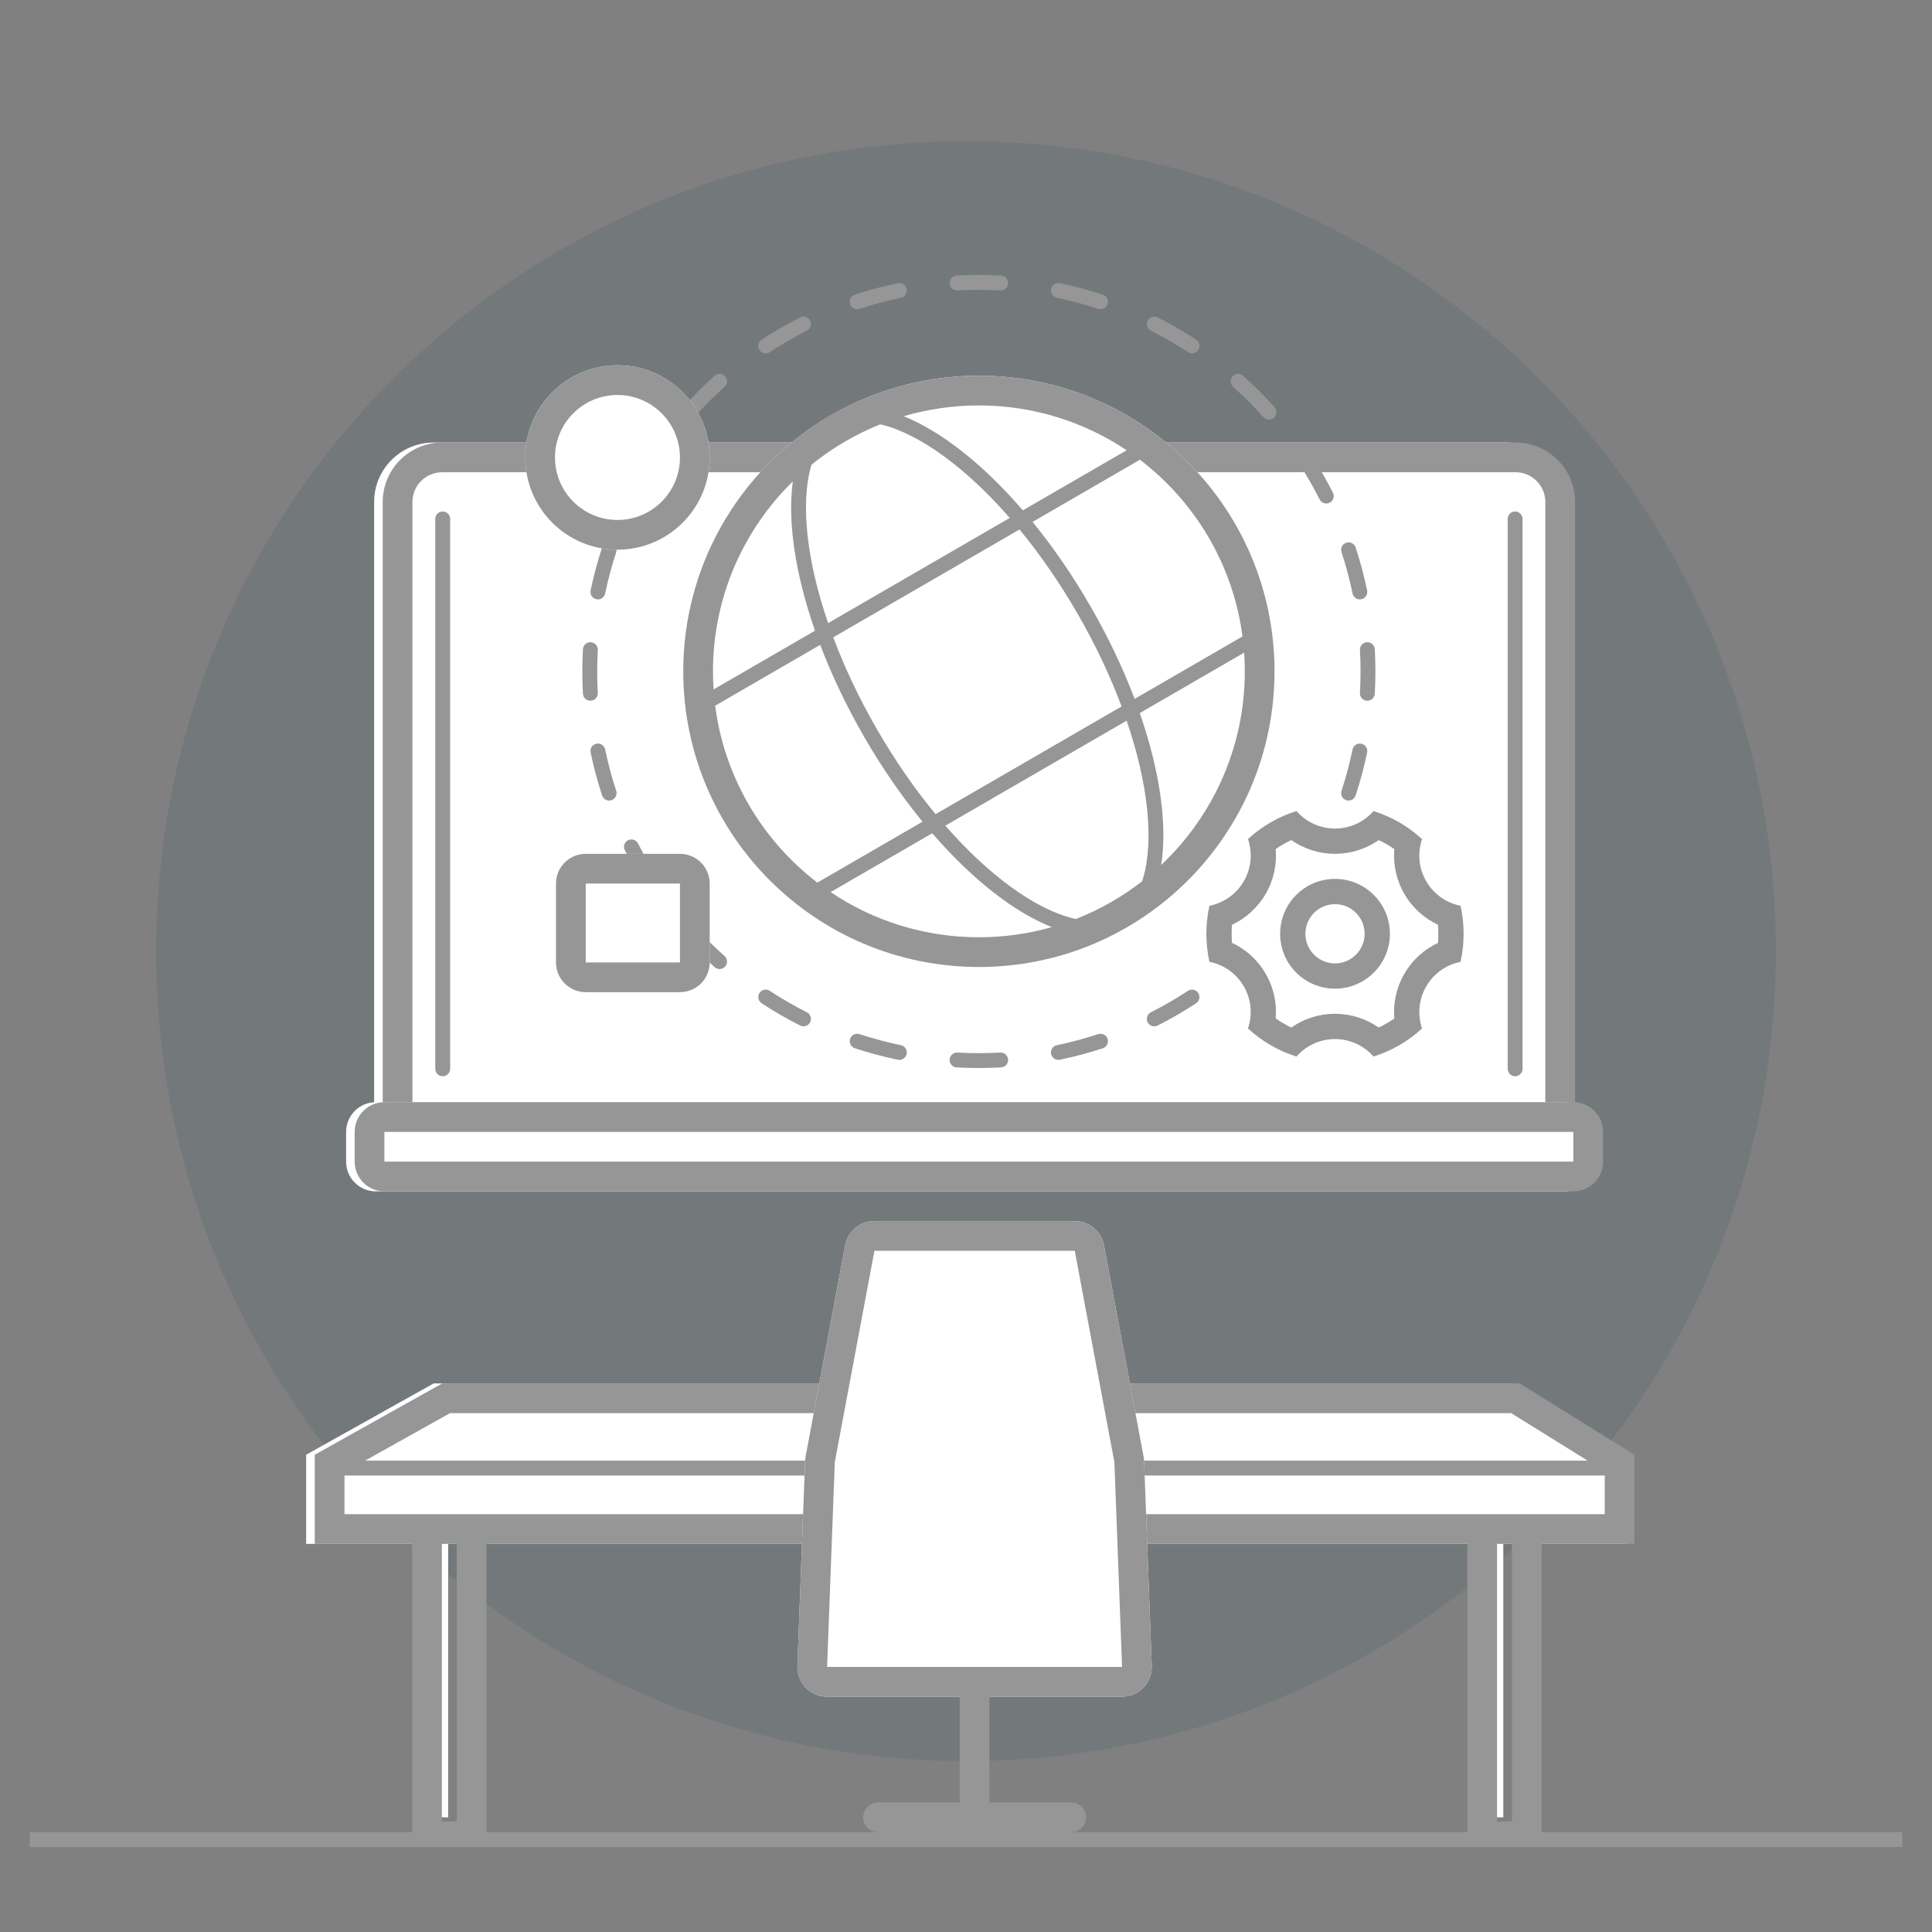 <svg width="130" height="130" viewBox="0 0 130 130" fill="none" xmlns="http://www.w3.org/2000/svg">
<rect x="0" y="0" width="130" height="130" fill="#808080" stroke="none"/>
<g clip-path="url(#clip0_121_2971)">
<mask id="mask0_121_2971" style="mask-type:luminance" maskUnits="userSpaceOnUse" x="0" y="0" width="130" height="130">
<path d="M130 0H0V130H130V0Z" fill="white"/>
</mask>
<g mask="url(#mask0_121_2971)">
<path opacity="0.1" d="M119.5 64C119.5 94.1 95.1 118.5 65 118.5C34.901 118.5 10.5 94.1 10.5 64C10.5 33.901 34.901 9.5 65 9.5C95.1 9.5 119.5 33.901 119.5 64Z" fill="#033D58"/>
<path d="M29.154 100.285H30.154V122.285H29.154V100.285Z" fill="white"/>
<path d="M100.154 100.285H101.154V122.285H100.154V100.285Z" fill="white"/>
<path fill-rule="evenodd" clip-rule="evenodd" d="M29.184 93.086H101.674L109.4 97.886V103.886H20.6V97.886L29.184 93.086Z" fill="white"/>
<path fill-rule="evenodd" clip-rule="evenodd" d="M21.178 97.886V103.886H27.732V124.284H32.732V103.886H98.732V124.284H103.732V103.886H109.978V97.886L102.252 93.086H29.762L21.178 97.886ZM29.732 122.565V103.886H30.732V122.565H29.732ZM100.732 122.565V103.886H101.732V122.565H100.732ZM24.562 98.285H106.831L101.681 95.086H30.283L24.562 98.285ZM107.978 99.285H23.178V101.886H107.978V99.285Z" fill="#969696"/>
<path d="M128 123.285H2V124.285H128V123.285Z" fill="#969696"/>
<path d="M25.174 33.777C25.174 31.568 26.965 29.777 29.174 29.777H101.404C103.613 29.777 105.404 31.568 105.404 33.777V77.915H25.174V33.777Z" fill="white"/>
<path fill-rule="evenodd" clip-rule="evenodd" d="M101.982 31.777H29.752C28.648 31.777 27.752 32.673 27.752 33.777V75.915H103.982V33.777C103.982 32.673 103.086 31.777 101.982 31.777ZM29.752 29.777C27.543 29.777 25.752 31.568 25.752 33.777V77.915H105.982V33.777C105.982 31.568 104.191 29.777 101.982 29.777H29.752Z" fill="#969696"/>
<path fill-rule="evenodd" clip-rule="evenodd" d="M29.789 34.418C30.065 34.418 30.289 34.642 30.289 34.918V71.918C30.289 72.194 30.065 72.418 29.789 72.418C29.513 72.418 29.289 72.194 29.289 71.918V34.918C29.289 34.642 29.513 34.418 29.789 34.418Z" fill="#969696"/>
<path fill-rule="evenodd" clip-rule="evenodd" d="M101.949 34.418C102.225 34.418 102.449 34.642 102.449 34.918V71.918C102.449 72.194 102.225 72.418 101.949 72.418C101.672 72.418 101.449 72.194 101.449 71.918V34.918C101.449 34.642 101.672 34.418 101.949 34.418Z" fill="#969696"/>
<path d="M71.609 36.449H61.574C61.298 36.449 61.074 36.673 61.074 36.949V39.763C61.074 40.039 61.298 40.263 61.574 40.263H71.609C71.885 40.263 72.109 40.039 72.109 39.763V36.949C72.109 36.673 71.885 36.449 71.609 36.449Z" fill="white" stroke="#969696"/>
<path d="M23.289 76.164C23.289 75.059 24.184 74.164 25.289 74.164H105.289C106.393 74.164 107.289 75.059 107.289 76.164V78.164C107.289 79.269 106.393 80.164 105.289 80.164H25.289C24.184 80.164 23.289 79.269 23.289 78.164V76.164Z" fill="white"/>
<path fill-rule="evenodd" clip-rule="evenodd" d="M105.866 76.164H25.865V78.164H105.866V76.164ZM25.865 74.164C24.761 74.164 23.865 75.059 23.865 76.164V78.164C23.865 79.269 24.761 80.164 25.865 80.164H105.866C106.97 80.164 107.866 79.269 107.866 78.164V76.164C107.866 75.059 106.97 74.164 105.866 74.164H25.865Z" fill="#969696"/>
<path fill-rule="evenodd" clip-rule="evenodd" d="M64.369 18.541C64.865 18.514 65.364 18.5 65.866 18.5C66.368 18.5 66.867 18.514 67.362 18.541C67.638 18.556 67.849 18.792 67.834 19.068C67.819 19.344 67.583 19.555 67.307 19.54C66.83 19.513 66.35 19.5 65.866 19.5C65.382 19.5 64.902 19.513 64.425 19.54C64.149 19.555 63.913 19.344 63.898 19.068C63.883 18.792 64.094 18.556 64.369 18.541ZM61.006 19.445C61.062 19.716 60.888 19.98 60.618 20.037C59.67 20.233 58.742 20.482 57.835 20.78C57.573 20.867 57.29 20.724 57.204 20.462C57.118 20.199 57.261 19.917 57.523 19.83C58.465 19.521 59.43 19.262 60.415 19.057C60.685 19.001 60.95 19.175 61.006 19.445ZM70.726 19.445C70.782 19.175 71.046 19.001 71.317 19.057C72.302 19.262 73.267 19.521 74.209 19.83C74.471 19.917 74.614 20.199 74.528 20.462C74.441 20.724 74.159 20.867 73.896 20.78C72.99 20.482 72.061 20.233 71.114 20.037C70.843 19.98 70.669 19.716 70.726 19.445ZM54.51 21.579C54.635 21.825 54.536 22.126 54.29 22.25C53.43 22.686 52.598 23.167 51.797 23.693C51.566 23.844 51.256 23.78 51.105 23.549C50.953 23.318 51.017 23.008 51.248 22.857C52.08 22.311 52.945 21.81 53.838 21.358C54.085 21.234 54.386 21.332 54.51 21.579ZM77.221 21.579C77.346 21.332 77.647 21.234 77.893 21.358C78.787 21.81 79.651 22.311 80.483 22.857C80.714 23.008 80.779 23.318 80.627 23.549C80.476 23.78 80.166 23.844 79.935 23.693C79.134 23.167 78.302 22.686 77.442 22.25C77.195 22.126 77.097 21.825 77.221 21.579ZM48.792 25.326C48.976 25.532 48.959 25.848 48.753 26.032C48.036 26.673 47.356 27.353 46.716 28.069C46.532 28.275 46.215 28.293 46.01 28.108C45.804 27.924 45.786 27.608 45.97 27.402C46.636 26.658 47.342 25.952 48.086 25.287C48.292 25.103 48.608 25.12 48.792 25.326ZM82.94 25.326C83.124 25.12 83.44 25.103 83.646 25.287C84.39 25.952 85.096 26.658 85.761 27.402C85.945 27.608 85.928 27.924 85.722 28.108C85.516 28.293 85.2 28.275 85.016 28.069C84.375 27.353 83.695 26.673 82.979 26.032C82.773 25.848 82.755 25.532 82.94 25.326ZM44.233 30.421C44.464 30.572 44.528 30.882 44.377 31.113C43.851 31.914 43.369 32.746 42.934 33.606C42.81 33.852 42.509 33.951 42.262 33.827C42.016 33.702 41.917 33.401 42.042 33.155C42.494 32.261 42.995 31.397 43.54 30.565C43.692 30.334 44.002 30.269 44.233 30.421ZM87.499 30.421C87.73 30.269 88.04 30.334 88.191 30.565C88.737 31.397 89.238 32.261 89.69 33.155C89.814 33.401 89.716 33.702 89.469 33.827C89.223 33.951 88.922 33.852 88.797 33.606C88.362 32.746 87.881 31.914 87.355 31.113C87.204 30.882 87.268 30.572 87.499 30.421ZM41.145 36.52C41.408 36.607 41.55 36.889 41.464 37.152C41.166 38.058 40.917 38.987 40.72 39.934C40.664 40.205 40.399 40.379 40.129 40.322C39.859 40.266 39.685 40.002 39.741 39.731C39.946 38.746 40.204 37.781 40.514 36.839C40.6 36.577 40.883 36.434 41.145 36.52ZM90.586 36.52C90.849 36.434 91.131 36.577 91.218 36.839C91.527 37.781 91.786 38.746 91.991 39.731C92.047 40.002 91.873 40.266 91.603 40.322C91.332 40.379 91.068 40.205 91.011 39.934C90.815 38.987 90.566 38.058 90.268 37.152C90.181 36.889 90.324 36.607 90.586 36.52ZM39.752 43.214C40.028 43.229 40.239 43.465 40.223 43.741C40.197 44.218 40.184 44.699 40.184 45.182C40.184 45.666 40.197 46.146 40.223 46.623C40.239 46.899 40.028 47.135 39.752 47.15C39.476 47.166 39.24 46.954 39.225 46.679C39.197 46.183 39.184 45.684 39.184 45.182C39.184 44.68 39.197 44.181 39.225 43.686C39.24 43.41 39.476 43.199 39.752 43.214ZM91.98 43.214C92.256 43.199 92.491 43.41 92.507 43.686C92.534 44.181 92.548 44.68 92.548 45.182C92.548 45.684 92.534 46.183 92.507 46.679C92.491 46.954 92.256 47.166 91.98 47.15C91.704 47.135 91.493 46.899 91.508 46.623C91.535 46.146 91.548 45.666 91.548 45.182C91.548 44.699 91.535 44.218 91.508 43.741C91.493 43.465 91.704 43.229 91.98 43.214ZM40.129 50.042C40.399 49.986 40.664 50.16 40.72 50.43C40.917 51.378 41.166 52.306 41.464 53.213C41.55 53.475 41.408 53.758 41.145 53.844C40.883 53.93 40.6 53.788 40.514 53.525C40.204 52.583 39.946 51.618 39.741 50.633C39.685 50.363 39.859 50.098 40.129 50.042ZM91.603 50.042C91.873 50.098 92.047 50.363 91.991 50.633C91.786 51.618 91.527 52.583 91.218 53.525C91.131 53.788 90.849 53.93 90.586 53.844C90.324 53.758 90.181 53.475 90.268 53.213C90.566 52.306 90.815 51.378 91.011 50.43C91.068 50.16 91.332 49.986 91.603 50.042ZM42.262 56.538C42.509 56.413 42.81 56.512 42.934 56.758C43.369 57.618 43.851 58.45 44.377 59.251C44.528 59.482 44.464 59.792 44.233 59.944C44.002 60.095 43.692 60.031 43.54 59.8C42.995 58.968 42.494 58.103 42.042 57.21C41.917 56.963 42.016 56.662 42.262 56.538ZM89.469 56.538C89.716 56.662 89.814 56.963 89.69 57.21C89.238 58.103 88.737 58.968 88.191 59.8C88.04 60.031 87.73 60.095 87.499 59.944C87.268 59.792 87.204 59.482 87.355 59.251C87.881 58.45 88.362 57.618 88.797 56.758C88.922 56.512 89.223 56.413 89.469 56.538ZM46.01 62.256C46.215 62.072 46.532 62.09 46.716 62.295C47.356 63.012 48.036 63.692 48.753 64.332C48.959 64.516 48.976 64.832 48.792 65.038C48.608 65.244 48.292 65.262 48.086 65.078C47.342 64.412 46.636 63.706 45.97 62.962C45.786 62.756 45.804 62.44 46.01 62.256ZM85.722 62.256C85.928 62.44 85.945 62.756 85.761 62.962C85.096 63.706 84.39 64.412 83.646 65.078C83.44 65.262 83.124 65.244 82.94 65.038C82.755 64.832 82.773 64.516 82.979 64.332C83.695 63.692 84.375 63.012 85.016 62.295C85.2 62.09 85.516 62.072 85.722 62.256ZM51.105 66.815C51.256 66.584 51.566 66.52 51.797 66.671C52.598 67.197 53.43 67.679 54.29 68.114C54.536 68.238 54.635 68.539 54.51 68.786C54.386 69.032 54.085 69.131 53.838 69.006C52.945 68.554 52.08 68.053 51.248 67.508C51.017 67.356 50.953 67.046 51.105 66.815ZM80.627 66.815C80.779 67.046 80.714 67.356 80.483 67.508C79.651 68.053 78.787 68.554 77.893 69.006C77.647 69.131 77.346 69.032 77.221 68.786C77.097 68.539 77.195 68.238 77.442 68.114C78.302 67.679 79.134 67.197 79.935 66.671C80.166 66.52 80.476 66.584 80.627 66.815ZM57.204 69.903C57.29 69.64 57.573 69.498 57.835 69.584C58.742 69.882 59.67 70.131 60.618 70.328C60.888 70.384 61.062 70.649 61.006 70.919C60.95 71.189 60.685 71.363 60.415 71.307C59.43 71.103 58.465 70.844 57.523 70.534C57.261 70.448 57.118 70.165 57.204 69.903ZM74.528 69.903C74.614 70.165 74.471 70.448 74.209 70.534C73.267 70.844 72.302 71.103 71.317 71.307C71.046 71.363 70.782 71.189 70.726 70.919C70.669 70.649 70.843 70.384 71.114 70.328C72.061 70.131 72.99 69.882 73.896 69.584C74.159 69.498 74.441 69.64 74.528 69.903ZM63.898 71.296C63.913 71.02 64.149 70.809 64.425 70.825C64.902 70.851 65.382 70.864 65.866 70.864C66.35 70.864 66.83 70.851 67.307 70.825C67.583 70.809 67.819 71.02 67.834 71.296C67.849 71.572 67.638 71.808 67.362 71.823C66.867 71.85 66.368 71.864 65.866 71.864C65.364 71.864 64.865 71.85 64.369 71.823C64.094 71.808 63.883 71.572 63.898 71.296Z" fill="#969696"/>
<path d="M65.867 65.066C76.853 65.066 85.759 56.16 85.759 45.174C85.759 34.187 76.853 25.281 65.867 25.281C54.881 25.281 45.975 34.187 45.975 45.174C45.975 56.16 54.881 65.066 65.867 65.066Z" fill="white"/>
<path fill-rule="evenodd" clip-rule="evenodd" d="M70.777 62.384C69.217 62.828 67.57 63.066 65.867 63.066C62.173 63.066 58.74 61.947 55.889 60.028L62.728 56.068C65.416 59.176 68.255 61.394 70.777 62.384ZM72.397 61.837C72.33 61.823 72.263 61.807 72.194 61.79C70.946 61.485 69.517 60.772 67.996 59.66C66.554 58.607 65.064 57.221 63.609 55.557L75.811 48.492C76.528 50.59 76.985 52.579 77.177 54.36C77.379 56.233 77.282 57.827 76.922 59.06C76.898 59.143 76.873 59.223 76.847 59.302C75.504 60.347 74.008 61.205 72.397 61.837ZM78.134 58.199C81.597 54.936 83.759 50.307 83.759 45.174C83.759 44.751 83.745 44.331 83.716 43.915L76.693 47.982C78.057 51.905 78.558 55.508 78.134 58.199ZM83.606 42.823C82.971 37.984 80.403 33.755 76.703 30.934L69.478 35.118C70.847 36.795 72.165 38.7 73.369 40.786C74.581 42.885 75.576 44.992 76.346 47.027L83.606 42.823ZM75.81 30.296L68.825 34.34C66.15 31.238 63.324 29.015 60.807 28.007C62.411 27.535 64.11 27.281 65.867 27.281C69.546 27.281 72.966 28.392 75.81 30.296ZM54.601 31.273C55.988 30.147 57.547 29.225 59.232 28.552C59.261 28.559 59.291 28.566 59.32 28.573C60.568 28.878 61.997 29.591 63.519 30.703C64.974 31.766 66.477 33.167 67.944 34.85L55.723 41.927C54.995 39.809 54.531 37.8 54.337 36.004C54.135 34.13 54.232 32.536 54.592 31.303C54.595 31.293 54.598 31.283 54.601 31.273ZM55.271 28.335C49.685 31.858 45.975 38.082 45.975 45.174C45.975 56.16 54.881 65.066 65.867 65.066C76.853 65.066 85.759 56.16 85.759 45.174C85.759 34.187 76.853 25.281 65.867 25.281C62.422 25.281 59.182 26.157 56.356 27.698C56.169 27.771 55.988 27.858 55.813 27.959C55.622 28.069 55.441 28.195 55.271 28.335ZM53.347 32.392C52.983 35.07 53.501 38.603 54.841 42.438L48.015 46.39C47.988 45.988 47.975 45.583 47.975 45.174C47.975 40.166 50.032 35.639 53.347 32.392ZM48.122 47.484C48.746 52.325 51.306 56.56 54.999 59.388L62.074 55.291C60.692 53.603 59.36 51.682 58.145 49.577C56.944 47.497 55.956 45.41 55.189 43.392L48.122 47.484ZM72.503 41.286C73.722 43.398 74.713 45.509 75.469 47.535L62.951 54.783C61.571 53.112 60.233 51.194 59.011 49.077C57.803 46.985 56.82 44.893 56.066 42.884L68.601 35.626C69.968 37.286 71.292 39.189 72.503 41.286Z" fill="#969696"/>
<path d="M45.753 57.452H39.412C38.307 57.452 37.412 58.348 37.412 59.452V64.759C37.412 65.864 38.307 66.759 39.412 66.759H45.753C46.858 66.759 47.753 65.864 47.753 64.759V59.452C47.753 58.348 46.858 57.452 45.753 57.452Z" fill="white"/>
<path fill-rule="evenodd" clip-rule="evenodd" d="M45.753 59.453H39.412V64.76H45.753V59.453ZM39.412 57.453C38.307 57.453 37.412 58.349 37.412 59.453V64.76C37.412 65.865 38.307 66.76 39.412 66.76H45.753C46.858 66.76 47.753 65.865 47.753 64.76V59.453C47.753 58.349 46.858 57.453 45.753 57.453H39.412Z" fill="#969696"/>
<path d="M41.548 36.987C44.975 36.987 47.753 34.209 47.753 30.783C47.753 27.356 44.975 24.578 41.548 24.578C38.122 24.578 35.344 27.356 35.344 30.783C35.344 34.209 38.122 36.987 41.548 36.987Z" fill="white"/>
<path fill-rule="evenodd" clip-rule="evenodd" d="M41.548 34.987C43.87 34.987 45.753 33.105 45.753 30.783C45.753 28.46 43.87 26.578 41.548 26.578C39.226 26.578 37.344 28.46 37.344 30.783C37.344 33.105 39.226 34.987 41.548 34.987ZM41.548 36.987C44.975 36.987 47.753 34.209 47.753 30.783C47.753 27.356 44.975 24.578 41.548 24.578C38.122 24.578 35.344 27.356 35.344 30.783C35.344 34.209 38.122 36.987 41.548 36.987Z" fill="#969696"/>
<path fill-rule="evenodd" clip-rule="evenodd" d="M95.686 56.461C94.761 55.61 93.651 54.958 92.422 54.573C91.791 55.295 90.864 55.751 89.83 55.751C88.795 55.751 87.868 55.295 87.237 54.572C86.008 54.957 84.898 55.609 83.973 56.459C84.282 57.366 84.213 58.396 83.696 59.291C83.179 60.187 82.32 60.762 81.38 60.947C81.245 61.554 81.174 62.185 81.174 62.832C81.174 63.48 81.245 64.111 81.38 64.718C82.32 64.904 83.178 65.479 83.695 66.374C84.211 67.268 84.28 68.298 83.972 69.204C84.897 70.056 86.009 70.708 87.238 71.093C87.869 70.372 88.796 69.916 89.83 69.916C90.863 69.916 91.79 70.371 92.421 71.092C93.65 70.707 94.761 70.055 95.686 69.204C95.379 68.298 95.449 67.27 95.965 66.377C96.481 65.483 97.338 64.908 98.276 64.722C98.412 64.114 98.483 63.481 98.483 62.832C98.483 62.185 98.412 61.554 98.277 60.947C97.338 60.761 96.48 60.186 95.963 59.291C95.447 58.397 95.377 57.367 95.686 56.461Z" fill="white"/>
<path fill-rule="evenodd" clip-rule="evenodd" d="M89.83 57.451C90.923 57.451 91.937 57.109 92.77 56.528C93.138 56.7 93.49 56.904 93.82 57.136C93.734 58.147 93.945 59.196 94.491 60.141C95.037 61.087 95.839 61.794 96.757 62.224C96.775 62.424 96.783 62.627 96.783 62.832C96.783 63.039 96.775 63.244 96.757 63.445C95.839 63.876 95.038 64.582 94.492 65.527C93.947 66.472 93.736 67.518 93.821 68.528C93.49 68.761 93.138 68.965 92.768 69.138C91.936 68.558 90.922 68.216 89.83 68.216C88.737 68.216 87.723 68.558 86.891 69.139C86.521 68.966 86.169 68.762 85.837 68.529C85.924 67.518 85.713 66.47 85.167 65.524C84.621 64.578 83.818 63.871 82.9 63.441C82.883 63.24 82.874 63.038 82.874 62.832C82.874 62.627 82.883 62.425 82.9 62.225C83.819 61.794 84.622 61.087 85.168 60.141C85.715 59.195 85.925 58.146 85.839 57.135C86.169 56.903 86.52 56.699 86.889 56.527C87.722 57.109 88.736 57.451 89.83 57.451ZM98.483 62.832C98.483 62.185 98.412 61.554 98.277 60.947C97.338 60.761 96.48 60.186 95.963 59.291C95.447 58.397 95.377 57.367 95.686 56.461C94.761 55.61 93.651 54.958 92.422 54.573C91.791 55.295 90.864 55.751 89.83 55.751C88.795 55.751 87.868 55.295 87.237 54.572C86.008 54.957 84.898 55.609 83.973 56.459C84.282 57.366 84.213 58.396 83.696 59.291C83.179 60.187 82.32 60.762 81.38 60.947C81.245 61.554 81.174 62.185 81.174 62.832C81.174 63.48 81.245 64.111 81.38 64.718C82.32 64.904 83.178 65.479 83.695 66.374C84.211 67.268 84.28 68.298 83.972 69.204C84.897 70.056 86.009 70.708 87.238 71.093C87.869 70.372 88.796 69.916 89.83 69.916C90.863 69.916 91.79 70.371 92.421 71.092C93.65 70.707 94.761 70.055 95.686 69.204C95.379 68.298 95.449 67.27 95.965 66.377C96.481 65.483 97.338 64.908 98.276 64.722C98.412 64.114 98.483 63.481 98.483 62.832ZM91.823 62.832C91.823 63.932 90.93 64.825 89.83 64.825C88.729 64.825 87.837 63.932 87.837 62.832C87.837 61.731 88.729 60.839 89.83 60.839C90.93 60.839 91.823 61.731 91.823 62.832ZM93.523 62.832C93.523 64.871 91.869 66.525 89.83 66.525C87.79 66.525 86.137 64.871 86.137 62.832C86.137 60.792 87.79 59.139 89.83 59.139C91.869 59.139 93.523 60.792 93.523 62.832Z" fill="#969696"/>
<path d="M56.872 83.796C57.049 82.85 57.875 82.164 58.838 82.164H72.318C73.281 82.164 74.106 82.85 74.284 83.796L76.964 98.091C76.973 98.14 76.979 98.189 76.981 98.238L77.5 112.089C77.543 113.222 76.635 114.164 75.501 114.164H55.654C54.52 114.164 53.613 113.222 53.656 112.089L54.172 98.312C54.176 98.213 54.187 98.115 54.205 98.019L56.872 83.796Z" fill="white"/>
<path fill-rule="evenodd" clip-rule="evenodd" d="M72.318 84.164H58.838L56.171 98.387L55.654 112.164H75.501L74.985 98.387L72.318 84.164ZM58.838 82.164C57.875 82.164 57.049 82.85 56.872 83.796L54.205 98.019C54.187 98.115 54.176 98.213 54.172 98.312L53.656 112.089C53.613 113.222 54.52 114.164 55.654 114.164H64.578V121.285H59.078C58.526 121.285 58.078 121.733 58.078 122.285C58.078 122.837 58.526 123.285 59.078 123.285H72.078C72.63 123.285 73.078 122.837 73.078 122.285C73.078 121.733 72.63 121.285 72.078 121.285H66.578V114.164H75.501C76.635 114.164 77.543 113.222 77.5 112.089L76.981 98.238C76.979 98.189 76.973 98.14 76.964 98.091L74.284 83.796C74.106 82.85 73.281 82.164 72.318 82.164H58.838Z" fill="#969696"/>
</g>
</g>
<defs>
<clipPath id="clip0_121_2971">
<rect width="130" height="130" fill="white"/>
</clipPath>
</defs>
</svg>
